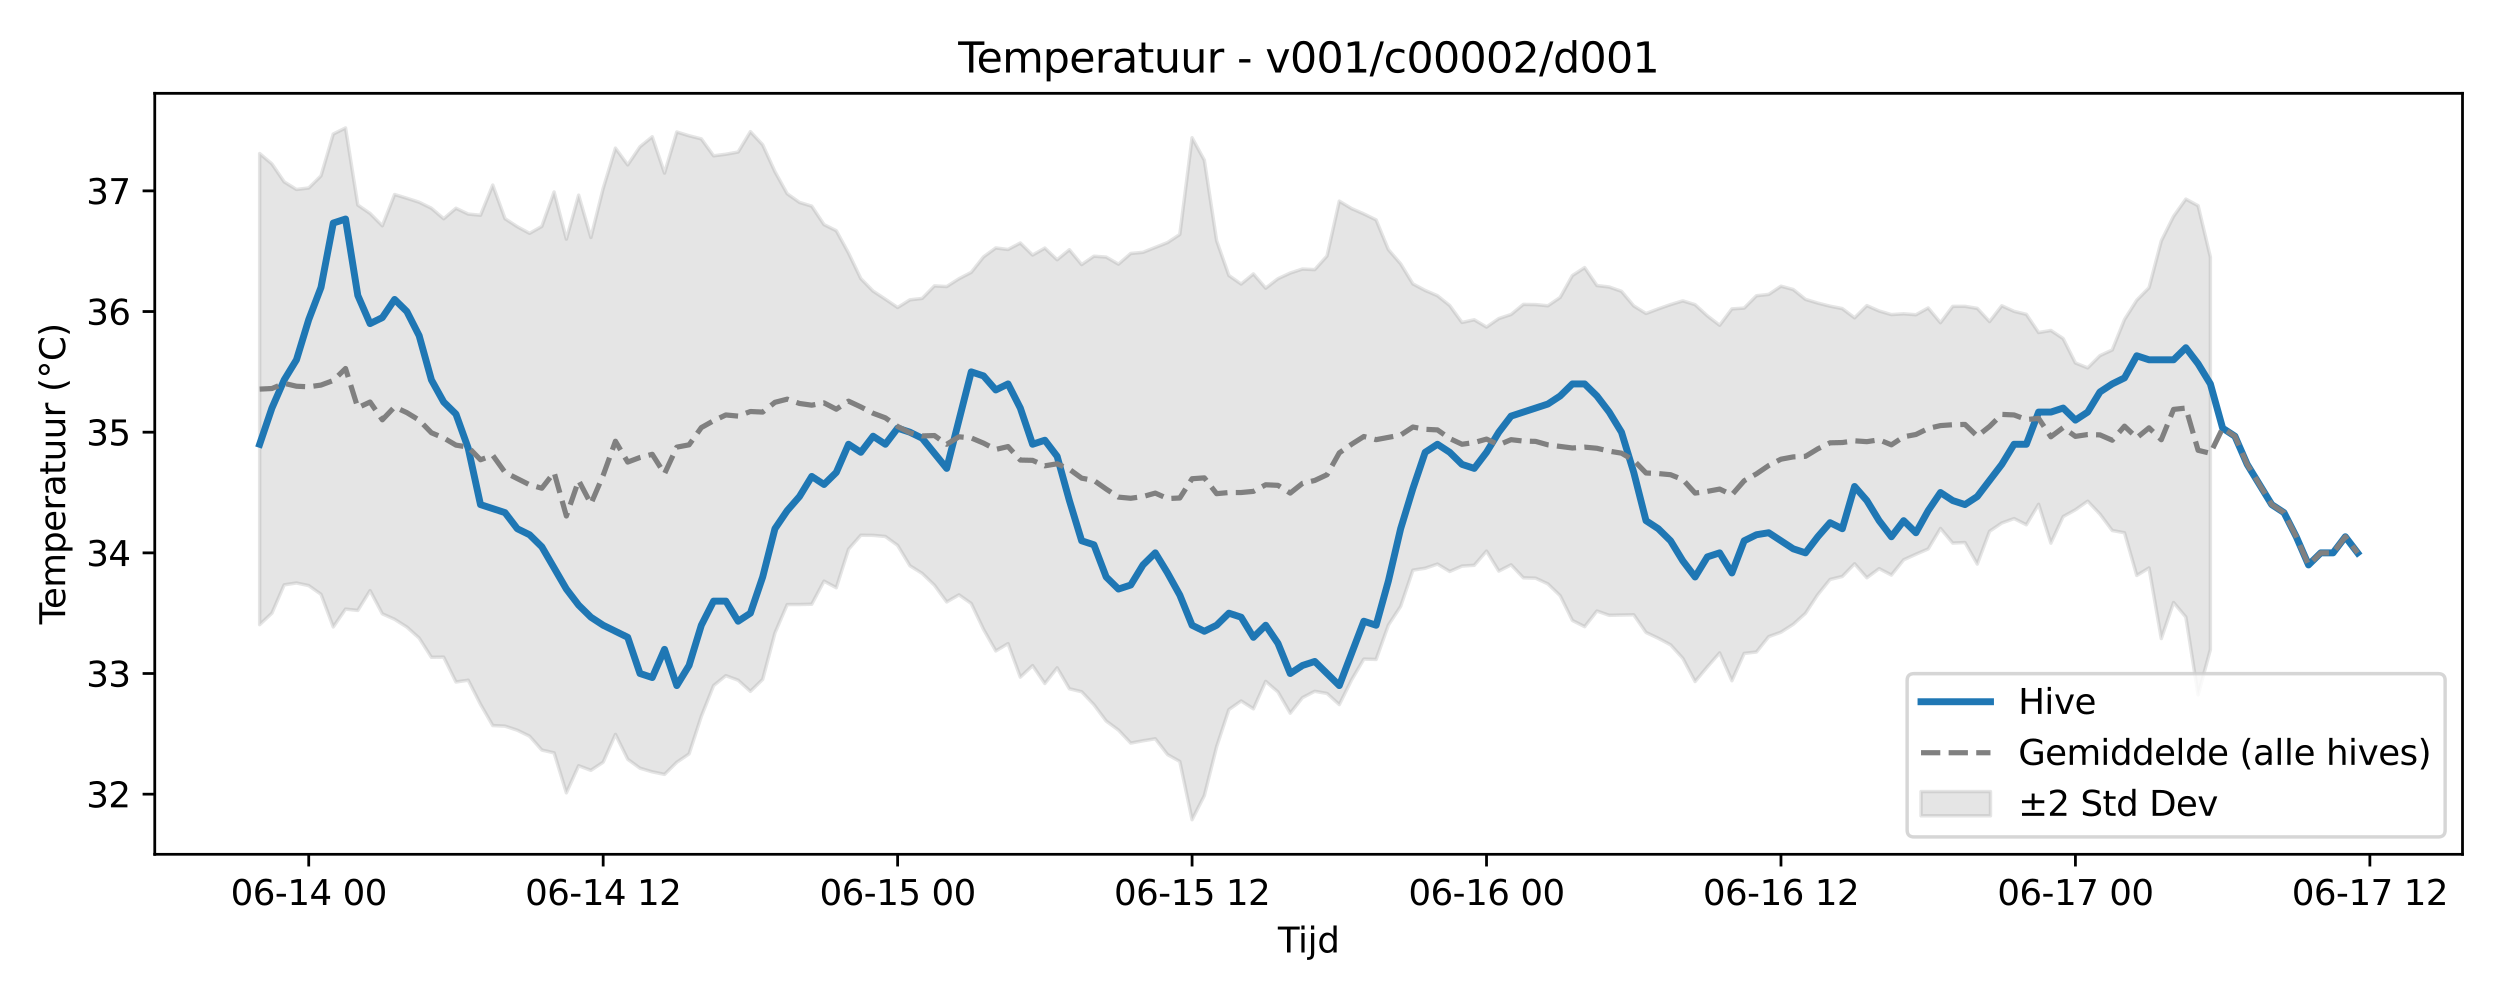 <?xml version="1.0" encoding="utf-8" standalone="no"?>
<!DOCTYPE svg PUBLIC "-//W3C//DTD SVG 1.1//EN"
  "http://www.w3.org/Graphics/SVG/1.1/DTD/svg11.dtd">
<svg xmlns:xlink="http://www.w3.org/1999/xlink" width="720pt" height="288pt" viewBox="0 0 720 288" xmlns="http://www.w3.org/2000/svg" version="1.1">
 <defs>
  <style type="text/css">*{stroke-linejoin: round; stroke-linecap: butt}</style>
 </defs>
 <g id="figure_1">
  <g id="patch_1">
   <path d="M 0 288 
L 720 288 
L 720 0 
L 0 0 
z
" style="fill: #ffffff"/>
  </g>
  <g id="axes_1">
   <g id="patch_2">
    <path d="M 44.57 246.04 
L 709.2 246.04 
L 709.2 26.88 
L 44.57 26.88 
z
" style="fill: #ffffff"/>
   </g>
   <g id="FillBetweenPolyCollection_1">
    <defs>
     <path id="m8b303a0fb1" d="M 74.78 -243.781 
L 74.78 -108.098 
L 78.314 -111.413 
L 81.847 -119.564 
L 85.381 -120.102 
L 88.914 -119.342 
L 92.447 -116.84 
L 95.981 -107.44 
L 99.514 -112.58 
L 103.048 -112.196 
L 106.581 -117.907 
L 110.114 -111.22 
L 113.648 -109.638 
L 117.181 -107.402 
L 120.714 -104.24 
L 124.248 -98.699 
L 127.781 -98.747 
L 131.315 -91.586 
L 134.848 -92.101 
L 138.381 -85.161 
L 141.915 -79.036 
L 145.448 -78.87 
L 148.982 -77.701 
L 152.515 -75.975 
L 156.048 -71.987 
L 159.582 -71.175 
L 163.115 -59.664 
L 166.649 -67.462 
L 170.182 -66.144 
L 173.715 -68.49 
L 177.249 -76.501 
L 180.782 -69.335 
L 184.315 -66.757 
L 187.849 -65.709 
L 191.382 -64.97 
L 194.916 -68.465 
L 198.449 -70.872 
L 201.982 -81.696 
L 205.516 -90.551 
L 209.049 -93.405 
L 212.583 -92.1 
L 216.116 -88.886 
L 219.649 -92.335 
L 223.183 -105.703 
L 226.716 -113.883 
L 230.249 -113.895 
L 233.783 -113.984 
L 237.316 -120.622 
L 240.85 -118.732 
L 244.383 -129.817 
L 247.916 -133.847 
L 251.45 -133.812 
L 254.983 -133.491 
L 258.517 -130.93 
L 262.05 -125.076 
L 265.583 -122.853 
L 269.117 -119.461 
L 272.65 -114.637 
L 276.183 -116.682 
L 279.717 -114.193 
L 283.25 -106.755 
L 286.784 -100.533 
L 290.317 -102.633 
L 293.85 -92.988 
L 297.384 -96.297 
L 300.917 -91.14 
L 304.451 -95.662 
L 307.984 -89.631 
L 311.517 -88.778 
L 315.051 -85.039 
L 318.584 -80.332 
L 322.118 -77.735 
L 325.651 -73.992 
L 329.184 -74.652 
L 332.718 -75.231 
L 336.251 -70.686 
L 339.784 -68.688 
L 343.318 -51.922 
L 346.851 -58.877 
L 350.385 -72.947 
L 353.918 -83.648 
L 357.451 -86.115 
L 360.985 -83.854 
L 364.518 -91.767 
L 368.052 -88.707 
L 371.585 -82.609 
L 375.118 -87.077 
L 378.652 -88.908 
L 382.185 -88.28 
L 385.718 -85.069 
L 389.252 -92.169 
L 392.785 -98.176 
L 396.319 -98.083 
L 399.852 -107.962 
L 403.385 -113.382 
L 406.919 -123.799 
L 410.452 -124.349 
L 413.986 -125.545 
L 417.519 -123.411 
L 421.052 -124.971 
L 424.586 -125.192 
L 428.119 -129.284 
L 431.652 -123.518 
L 435.186 -125.329 
L 438.719 -121.593 
L 442.253 -121.482 
L 445.786 -119.843 
L 449.319 -116.448 
L 452.853 -109.308 
L 456.386 -107.516 
L 459.92 -112.025 
L 463.453 -110.785 
L 466.986 -110.868 
L 470.52 -110.939 
L 474.053 -105.846 
L 477.587 -104.181 
L 481.12 -102.289 
L 484.653 -98.397 
L 488.187 -91.717 
L 491.72 -95.929 
L 495.253 -99.964 
L 498.787 -91.944 
L 502.32 -99.822 
L 505.854 -100.23 
L 509.387 -104.648 
L 512.92 -105.926 
L 516.454 -108.199 
L 519.987 -111.38 
L 523.521 -116.743 
L 527.054 -121.115 
L 530.587 -121.974 
L 534.121 -125.63 
L 537.654 -121.605 
L 541.187 -124.234 
L 544.721 -122.38 
L 548.254 -126.782 
L 551.788 -128.379 
L 555.321 -129.904 
L 558.854 -135.804 
L 562.388 -131.595 
L 565.921 -131.752 
L 569.455 -125.546 
L 572.988 -134.983 
L 576.521 -137.381 
L 580.055 -138.654 
L 583.588 -136.863 
L 587.121 -142.77 
L 590.655 -131.575 
L 594.188 -139.215 
L 597.722 -141.177 
L 601.255 -143.66 
L 604.788 -139.933 
L 608.322 -135.208 
L 611.855 -134.569 
L 615.389 -122.266 
L 618.922 -124.429 
L 622.455 -104.09 
L 625.989 -114.477 
L 629.522 -110.291 
L 633.056 -87.878 
L 636.589 -100.933 
L 636.589 -213.963 
L 636.589 -213.963 
L 633.056 -228.755 
L 629.522 -230.667 
L 625.989 -225.708 
L 622.455 -218.624 
L 618.922 -205.139 
L 615.389 -201.548 
L 611.855 -195.964 
L 608.322 -187.216 
L 604.788 -185.581 
L 601.255 -182.047 
L 597.722 -183.467 
L 594.188 -190.491 
L 590.655 -192.835 
L 587.121 -192.23 
L 583.588 -197.476 
L 580.055 -198.332 
L 576.521 -199.936 
L 572.988 -195.385 
L 569.455 -199.195 
L 565.921 -199.774 
L 562.388 -199.765 
L 558.854 -195.059 
L 555.321 -199.305 
L 551.788 -197.355 
L 548.254 -197.628 
L 544.721 -197.397 
L 541.187 -198.439 
L 537.654 -199.992 
L 534.121 -196.464 
L 530.587 -199.127 
L 527.054 -199.821 
L 523.521 -200.717 
L 519.987 -201.778 
L 516.454 -204.628 
L 512.92 -205.577 
L 509.387 -203.215 
L 505.854 -202.834 
L 502.32 -199.271 
L 498.787 -199.04 
L 495.253 -194.33 
L 491.72 -197.041 
L 488.187 -200.26 
L 484.653 -201.358 
L 481.12 -200.279 
L 477.587 -199.049 
L 474.053 -197.714 
L 470.52 -199.902 
L 466.986 -204.11 
L 463.453 -205.351 
L 459.92 -205.766 
L 456.386 -210.937 
L 452.853 -208.649 
L 449.319 -202.336 
L 445.786 -199.934 
L 442.253 -200.28 
L 438.719 -200.335 
L 435.186 -197.427 
L 431.652 -196.259 
L 428.119 -193.802 
L 424.586 -195.909 
L 421.052 -195.137 
L 417.519 -200.006 
L 413.986 -202.837 
L 410.452 -204.364 
L 406.919 -206.237 
L 403.385 -212.021 
L 399.852 -216.117 
L 396.319 -224.672 
L 392.785 -226.399 
L 389.252 -227.939 
L 385.718 -230.075 
L 382.185 -214.287 
L 378.652 -210.35 
L 375.118 -210.526 
L 371.585 -209.368 
L 368.052 -207.738 
L 364.518 -205.009 
L 360.985 -209.116 
L 357.451 -206.193 
L 353.918 -208.661 
L 350.385 -218.699 
L 346.851 -241.871 
L 343.318 -248.329 
L 339.784 -220.476 
L 336.251 -218.147 
L 332.718 -216.747 
L 329.184 -215.339 
L 325.651 -215.006 
L 322.118 -211.925 
L 318.584 -213.961 
L 315.051 -214.219 
L 311.517 -211.804 
L 307.984 -216.08 
L 304.451 -213.194 
L 300.917 -216.558 
L 297.384 -214.544 
L 293.85 -218.019 
L 290.317 -216.151 
L 286.784 -216.596 
L 283.25 -214.014 
L 279.717 -209.555 
L 276.183 -207.728 
L 272.65 -205.47 
L 269.117 -205.666 
L 265.583 -202.054 
L 262.05 -201.651 
L 258.517 -199.437 
L 254.983 -201.841 
L 251.45 -204.167 
L 247.916 -207.772 
L 244.383 -215.112 
L 240.85 -221.563 
L 237.316 -223.314 
L 233.783 -228.628 
L 230.249 -229.71 
L 226.716 -232.205 
L 223.183 -238.565 
L 219.649 -246.306 
L 216.116 -250.086 
L 212.583 -244.224 
L 209.049 -243.581 
L 205.516 -243.126 
L 201.982 -248.009 
L 198.449 -248.905 
L 194.916 -249.988 
L 191.382 -238.15 
L 187.849 -248.607 
L 184.315 -245.739 
L 180.782 -240.513 
L 177.249 -245.344 
L 173.715 -233.747 
L 170.182 -219.601 
L 166.649 -231.796 
L 163.115 -219.13 
L 159.582 -232.716 
L 156.048 -222.803 
L 152.515 -220.801 
L 148.982 -222.715 
L 145.448 -225.021 
L 141.915 -234.701 
L 138.381 -226.011 
L 134.848 -226.352 
L 131.315 -228.025 
L 127.781 -225.002 
L 124.248 -228.028 
L 120.714 -229.767 
L 117.181 -230.908 
L 113.648 -231.981 
L 110.114 -222.981 
L 106.581 -226.526 
L 103.048 -228.955 
L 99.514 -251.158 
L 95.981 -249.404 
L 92.447 -237.356 
L 88.914 -233.861 
L 85.381 -233.432 
L 81.847 -235.625 
L 78.314 -240.797 
L 74.78 -243.781 
z
" style="stroke: #808080; stroke-opacity: 0.2"/>
    </defs>
    <g clip-path="url(#p24117f5358)">
     <use xlink:href="#m8b303a0fb1" x="0" y="288" style="fill: #808080; fill-opacity: 0.2; stroke: #808080; stroke-opacity: 0.2"/>
    </g>
   </g>
   <g id="matplotlib.axis_1">
    <g id="xtick_1">
     <g id="line2d_1">
      <defs>
       <path id="mdb46a46a85" d="M 0 0 
L 0 3.5 
" style="stroke: #000000; stroke-width: 0.8"/>
      </defs>
      <g>
       <use xlink:href="#mdb46a46a85" x="88.914" y="246.04" style="stroke: #000000; stroke-width: 0.8"/>
      </g>
     </g>
     <g id="text_1">
      <!-- 06-14 00 -->
      <g transform="translate(66.434 260.638) scale(0.1 -0.1)">
       <defs>
        <path id="DejaVuSans-30" d="M 2034 4250 
Q 1547 4250 1301 3770 
Q 1056 3291 1056 2328 
Q 1056 1369 1301 889 
Q 1547 409 2034 409 
Q 2525 409 2770 889 
Q 3016 1369 3016 2328 
Q 3016 3291 2770 3770 
Q 2525 4250 2034 4250 
z
M 2034 4750 
Q 2819 4750 3233 4129 
Q 3647 3509 3647 2328 
Q 3647 1150 3233 529 
Q 2819 -91 2034 -91 
Q 1250 -91 836 529 
Q 422 1150 422 2328 
Q 422 3509 836 4129 
Q 1250 4750 2034 4750 
z
" transform="scale(0.016)"/>
        <path id="DejaVuSans-36" d="M 2113 2584 
Q 1688 2584 1439 2293 
Q 1191 2003 1191 1497 
Q 1191 994 1439 701 
Q 1688 409 2113 409 
Q 2538 409 2786 701 
Q 3034 994 3034 1497 
Q 3034 2003 2786 2293 
Q 2538 2584 2113 2584 
z
M 3366 4563 
L 3366 3988 
Q 3128 4100 2886 4159 
Q 2644 4219 2406 4219 
Q 1781 4219 1451 3797 
Q 1122 3375 1075 2522 
Q 1259 2794 1537 2939 
Q 1816 3084 2150 3084 
Q 2853 3084 3261 2657 
Q 3669 2231 3669 1497 
Q 3669 778 3244 343 
Q 2819 -91 2113 -91 
Q 1303 -91 875 529 
Q 447 1150 447 2328 
Q 447 3434 972 4092 
Q 1497 4750 2381 4750 
Q 2619 4750 2861 4703 
Q 3103 4656 3366 4563 
z
" transform="scale(0.016)"/>
        <path id="DejaVuSans-2d" d="M 313 2009 
L 1997 2009 
L 1997 1497 
L 313 1497 
L 313 2009 
z
" transform="scale(0.016)"/>
        <path id="DejaVuSans-31" d="M 794 531 
L 1825 531 
L 1825 4091 
L 703 3866 
L 703 4441 
L 1819 4666 
L 2450 4666 
L 2450 531 
L 3481 531 
L 3481 0 
L 794 0 
L 794 531 
z
" transform="scale(0.016)"/>
        <path id="DejaVuSans-34" d="M 2419 4116 
L 825 1625 
L 2419 1625 
L 2419 4116 
z
M 2253 4666 
L 3047 4666 
L 3047 1625 
L 3713 1625 
L 3713 1100 
L 3047 1100 
L 3047 0 
L 2419 0 
L 2419 1100 
L 313 1100 
L 313 1709 
L 2253 4666 
z
" transform="scale(0.016)"/>
        <path id="DejaVuSans-20" transform="scale(0.016)"/>
       </defs>
       <use xlink:href="#DejaVuSans-30"/>
       <use xlink:href="#DejaVuSans-36" transform="translate(63.623 0)"/>
       <use xlink:href="#DejaVuSans-2d" transform="translate(127.246 0)"/>
       <use xlink:href="#DejaVuSans-31" transform="translate(163.33 0)"/>
       <use xlink:href="#DejaVuSans-34" transform="translate(226.953 0)"/>
       <use xlink:href="#DejaVuSans-20" transform="translate(290.576 0)"/>
       <use xlink:href="#DejaVuSans-30" transform="translate(322.363 0)"/>
       <use xlink:href="#DejaVuSans-30" transform="translate(385.986 0)"/>
      </g>
     </g>
    </g>
    <g id="xtick_2">
     <g id="line2d_2">
      <g>
       <use xlink:href="#mdb46a46a85" x="173.715" y="246.04" style="stroke: #000000; stroke-width: 0.8"/>
      </g>
     </g>
     <g id="text_2">
      <!-- 06-14 12 -->
      <g transform="translate(151.235 260.638) scale(0.1 -0.1)">
       <defs>
        <path id="DejaVuSans-32" d="M 1228 531 
L 3431 531 
L 3431 0 
L 469 0 
L 469 531 
Q 828 903 1448 1529 
Q 2069 2156 2228 2338 
Q 2531 2678 2651 2914 
Q 2772 3150 2772 3378 
Q 2772 3750 2511 3984 
Q 2250 4219 1831 4219 
Q 1534 4219 1204 4116 
Q 875 4013 500 3803 
L 500 4441 
Q 881 4594 1212 4672 
Q 1544 4750 1819 4750 
Q 2544 4750 2975 4387 
Q 3406 4025 3406 3419 
Q 3406 3131 3298 2873 
Q 3191 2616 2906 2266 
Q 2828 2175 2409 1742 
Q 1991 1309 1228 531 
z
" transform="scale(0.016)"/>
       </defs>
       <use xlink:href="#DejaVuSans-30"/>
       <use xlink:href="#DejaVuSans-36" transform="translate(63.623 0)"/>
       <use xlink:href="#DejaVuSans-2d" transform="translate(127.246 0)"/>
       <use xlink:href="#DejaVuSans-31" transform="translate(163.33 0)"/>
       <use xlink:href="#DejaVuSans-34" transform="translate(226.953 0)"/>
       <use xlink:href="#DejaVuSans-20" transform="translate(290.576 0)"/>
       <use xlink:href="#DejaVuSans-31" transform="translate(322.363 0)"/>
       <use xlink:href="#DejaVuSans-32" transform="translate(385.986 0)"/>
      </g>
     </g>
    </g>
    <g id="xtick_3">
     <g id="line2d_3">
      <g>
       <use xlink:href="#mdb46a46a85" x="258.517" y="246.04" style="stroke: #000000; stroke-width: 0.8"/>
      </g>
     </g>
     <g id="text_3">
      <!-- 06-15 00 -->
      <g transform="translate(236.036 260.638) scale(0.1 -0.1)">
       <defs>
        <path id="DejaVuSans-35" d="M 691 4666 
L 3169 4666 
L 3169 4134 
L 1269 4134 
L 1269 2991 
Q 1406 3038 1543 3061 
Q 1681 3084 1819 3084 
Q 2600 3084 3056 2656 
Q 3513 2228 3513 1497 
Q 3513 744 3044 326 
Q 2575 -91 1722 -91 
Q 1428 -91 1123 -41 
Q 819 9 494 109 
L 494 744 
Q 775 591 1075 516 
Q 1375 441 1709 441 
Q 2250 441 2565 725 
Q 2881 1009 2881 1497 
Q 2881 1984 2565 2268 
Q 2250 2553 1709 2553 
Q 1456 2553 1204 2497 
Q 953 2441 691 2322 
L 691 4666 
z
" transform="scale(0.016)"/>
       </defs>
       <use xlink:href="#DejaVuSans-30"/>
       <use xlink:href="#DejaVuSans-36" transform="translate(63.623 0)"/>
       <use xlink:href="#DejaVuSans-2d" transform="translate(127.246 0)"/>
       <use xlink:href="#DejaVuSans-31" transform="translate(163.33 0)"/>
       <use xlink:href="#DejaVuSans-35" transform="translate(226.953 0)"/>
       <use xlink:href="#DejaVuSans-20" transform="translate(290.576 0)"/>
       <use xlink:href="#DejaVuSans-30" transform="translate(322.363 0)"/>
       <use xlink:href="#DejaVuSans-30" transform="translate(385.986 0)"/>
      </g>
     </g>
    </g>
    <g id="xtick_4">
     <g id="line2d_4">
      <g>
       <use xlink:href="#mdb46a46a85" x="343.318" y="246.04" style="stroke: #000000; stroke-width: 0.8"/>
      </g>
     </g>
     <g id="text_4">
      <!-- 06-15 12 -->
      <g transform="translate(320.837 260.638) scale(0.1 -0.1)">
       <use xlink:href="#DejaVuSans-30"/>
       <use xlink:href="#DejaVuSans-36" transform="translate(63.623 0)"/>
       <use xlink:href="#DejaVuSans-2d" transform="translate(127.246 0)"/>
       <use xlink:href="#DejaVuSans-31" transform="translate(163.33 0)"/>
       <use xlink:href="#DejaVuSans-35" transform="translate(226.953 0)"/>
       <use xlink:href="#DejaVuSans-20" transform="translate(290.576 0)"/>
       <use xlink:href="#DejaVuSans-31" transform="translate(322.363 0)"/>
       <use xlink:href="#DejaVuSans-32" transform="translate(385.986 0)"/>
      </g>
     </g>
    </g>
    <g id="xtick_5">
     <g id="line2d_5">
      <g>
       <use xlink:href="#mdb46a46a85" x="428.119" y="246.04" style="stroke: #000000; stroke-width: 0.8"/>
      </g>
     </g>
     <g id="text_5">
      <!-- 06-16 00 -->
      <g transform="translate(405.639 260.638) scale(0.1 -0.1)">
       <use xlink:href="#DejaVuSans-30"/>
       <use xlink:href="#DejaVuSans-36" transform="translate(63.623 0)"/>
       <use xlink:href="#DejaVuSans-2d" transform="translate(127.246 0)"/>
       <use xlink:href="#DejaVuSans-31" transform="translate(163.33 0)"/>
       <use xlink:href="#DejaVuSans-36" transform="translate(226.953 0)"/>
       <use xlink:href="#DejaVuSans-20" transform="translate(290.576 0)"/>
       <use xlink:href="#DejaVuSans-30" transform="translate(322.363 0)"/>
       <use xlink:href="#DejaVuSans-30" transform="translate(385.986 0)"/>
      </g>
     </g>
    </g>
    <g id="xtick_6">
     <g id="line2d_6">
      <g>
       <use xlink:href="#mdb46a46a85" x="512.92" y="246.04" style="stroke: #000000; stroke-width: 0.8"/>
      </g>
     </g>
     <g id="text_6">
      <!-- 06-16 12 -->
      <g transform="translate(490.44 260.638) scale(0.1 -0.1)">
       <use xlink:href="#DejaVuSans-30"/>
       <use xlink:href="#DejaVuSans-36" transform="translate(63.623 0)"/>
       <use xlink:href="#DejaVuSans-2d" transform="translate(127.246 0)"/>
       <use xlink:href="#DejaVuSans-31" transform="translate(163.33 0)"/>
       <use xlink:href="#DejaVuSans-36" transform="translate(226.953 0)"/>
       <use xlink:href="#DejaVuSans-20" transform="translate(290.576 0)"/>
       <use xlink:href="#DejaVuSans-31" transform="translate(322.363 0)"/>
       <use xlink:href="#DejaVuSans-32" transform="translate(385.986 0)"/>
      </g>
     </g>
    </g>
    <g id="xtick_7">
     <g id="line2d_7">
      <g>
       <use xlink:href="#mdb46a46a85" x="597.722" y="246.04" style="stroke: #000000; stroke-width: 0.8"/>
      </g>
     </g>
     <g id="text_7">
      <!-- 06-17 00 -->
      <g transform="translate(575.241 260.638) scale(0.1 -0.1)">
       <defs>
        <path id="DejaVuSans-37" d="M 525 4666 
L 3525 4666 
L 3525 4397 
L 1831 0 
L 1172 0 
L 2766 4134 
L 525 4134 
L 525 4666 
z
" transform="scale(0.016)"/>
       </defs>
       <use xlink:href="#DejaVuSans-30"/>
       <use xlink:href="#DejaVuSans-36" transform="translate(63.623 0)"/>
       <use xlink:href="#DejaVuSans-2d" transform="translate(127.246 0)"/>
       <use xlink:href="#DejaVuSans-31" transform="translate(163.33 0)"/>
       <use xlink:href="#DejaVuSans-37" transform="translate(226.953 0)"/>
       <use xlink:href="#DejaVuSans-20" transform="translate(290.576 0)"/>
       <use xlink:href="#DejaVuSans-30" transform="translate(322.363 0)"/>
       <use xlink:href="#DejaVuSans-30" transform="translate(385.986 0)"/>
      </g>
     </g>
    </g>
    <g id="xtick_8">
     <g id="line2d_8">
      <g>
       <use xlink:href="#mdb46a46a85" x="682.523" y="246.04" style="stroke: #000000; stroke-width: 0.8"/>
      </g>
     </g>
     <g id="text_8">
      <!-- 06-17 12 -->
      <g transform="translate(660.042 260.638) scale(0.1 -0.1)">
       <use xlink:href="#DejaVuSans-30"/>
       <use xlink:href="#DejaVuSans-36" transform="translate(63.623 0)"/>
       <use xlink:href="#DejaVuSans-2d" transform="translate(127.246 0)"/>
       <use xlink:href="#DejaVuSans-31" transform="translate(163.33 0)"/>
       <use xlink:href="#DejaVuSans-37" transform="translate(226.953 0)"/>
       <use xlink:href="#DejaVuSans-20" transform="translate(290.576 0)"/>
       <use xlink:href="#DejaVuSans-31" transform="translate(322.363 0)"/>
       <use xlink:href="#DejaVuSans-32" transform="translate(385.986 0)"/>
      </g>
     </g>
    </g>
    <g id="text_9">
     <!-- Tijd -->
     <g transform="translate(368.035 274.317) scale(0.1 -0.1)">
      <defs>
       <path id="DejaVuSans-54" d="M -19 4666 
L 3928 4666 
L 3928 4134 
L 2272 4134 
L 2272 0 
L 1638 0 
L 1638 4134 
L -19 4134 
L -19 4666 
z
" transform="scale(0.016)"/>
       <path id="DejaVuSans-69" d="M 603 3500 
L 1178 3500 
L 1178 0 
L 603 0 
L 603 3500 
z
M 603 4863 
L 1178 4863 
L 1178 4134 
L 603 4134 
L 603 4863 
z
" transform="scale(0.016)"/>
       <path id="DejaVuSans-6a" d="M 603 3500 
L 1178 3500 
L 1178 -63 
Q 1178 -731 923 -1031 
Q 669 -1331 103 -1331 
L -116 -1331 
L -116 -844 
L 38 -844 
Q 366 -844 484 -692 
Q 603 -541 603 -63 
L 603 3500 
z
M 603 4863 
L 1178 4863 
L 1178 4134 
L 603 4134 
L 603 4863 
z
" transform="scale(0.016)"/>
       <path id="DejaVuSans-64" d="M 2906 2969 
L 2906 4863 
L 3481 4863 
L 3481 0 
L 2906 0 
L 2906 525 
Q 2725 213 2448 61 
Q 2172 -91 1784 -91 
Q 1150 -91 751 415 
Q 353 922 353 1747 
Q 353 2572 751 3078 
Q 1150 3584 1784 3584 
Q 2172 3584 2448 3432 
Q 2725 3281 2906 2969 
z
M 947 1747 
Q 947 1113 1208 752 
Q 1469 391 1925 391 
Q 2381 391 2643 752 
Q 2906 1113 2906 1747 
Q 2906 2381 2643 2742 
Q 2381 3103 1925 3103 
Q 1469 3103 1208 2742 
Q 947 2381 947 1747 
z
" transform="scale(0.016)"/>
      </defs>
      <use xlink:href="#DejaVuSans-54"/>
      <use xlink:href="#DejaVuSans-69" transform="translate(57.959 0)"/>
      <use xlink:href="#DejaVuSans-6a" transform="translate(85.742 0)"/>
      <use xlink:href="#DejaVuSans-64" transform="translate(113.525 0)"/>
     </g>
    </g>
   </g>
   <g id="matplotlib.axis_2">
    <g id="ytick_1">
     <g id="line2d_9">
      <defs>
       <path id="mc314c7ce1b" d="M 0 0 
L -3.5 0 
" style="stroke: #000000; stroke-width: 0.8"/>
      </defs>
      <g>
       <use xlink:href="#mc314c7ce1b" x="44.57" y="228.72" style="stroke: #000000; stroke-width: 0.8"/>
      </g>
     </g>
     <g id="text_10">
      <!-- 32 -->
      <g transform="translate(24.845 232.519) scale(0.1 -0.1)">
       <defs>
        <path id="DejaVuSans-33" d="M 2597 2516 
Q 3050 2419 3304 2112 
Q 3559 1806 3559 1356 
Q 3559 666 3084 287 
Q 2609 -91 1734 -91 
Q 1441 -91 1130 -33 
Q 819 25 488 141 
L 488 750 
Q 750 597 1062 519 
Q 1375 441 1716 441 
Q 2309 441 2620 675 
Q 2931 909 2931 1356 
Q 2931 1769 2642 2001 
Q 2353 2234 1838 2234 
L 1294 2234 
L 1294 2753 
L 1863 2753 
Q 2328 2753 2575 2939 
Q 2822 3125 2822 3475 
Q 2822 3834 2567 4026 
Q 2313 4219 1838 4219 
Q 1578 4219 1281 4162 
Q 984 4106 628 3988 
L 628 4550 
Q 988 4650 1302 4700 
Q 1616 4750 1894 4750 
Q 2613 4750 3031 4423 
Q 3450 4097 3450 3541 
Q 3450 3153 3228 2886 
Q 3006 2619 2597 2516 
z
" transform="scale(0.016)"/>
       </defs>
       <use xlink:href="#DejaVuSans-33"/>
       <use xlink:href="#DejaVuSans-32" transform="translate(63.623 0)"/>
      </g>
     </g>
    </g>
    <g id="ytick_2">
     <g id="line2d_10">
      <g>
       <use xlink:href="#mc314c7ce1b" x="44.57" y="193.97" style="stroke: #000000; stroke-width: 0.8"/>
      </g>
     </g>
     <g id="text_11">
      <!-- 33 -->
      <g transform="translate(24.845 197.77) scale(0.1 -0.1)">
       <use xlink:href="#DejaVuSans-33"/>
       <use xlink:href="#DejaVuSans-33" transform="translate(63.623 0)"/>
      </g>
     </g>
    </g>
    <g id="ytick_3">
     <g id="line2d_11">
      <g>
       <use xlink:href="#mc314c7ce1b" x="44.57" y="159.221" style="stroke: #000000; stroke-width: 0.8"/>
      </g>
     </g>
     <g id="text_12">
      <!-- 34 -->
      <g transform="translate(24.845 163.02) scale(0.1 -0.1)">
       <use xlink:href="#DejaVuSans-33"/>
       <use xlink:href="#DejaVuSans-34" transform="translate(63.623 0)"/>
      </g>
     </g>
    </g>
    <g id="ytick_4">
     <g id="line2d_12">
      <g>
       <use xlink:href="#mc314c7ce1b" x="44.57" y="124.471" style="stroke: #000000; stroke-width: 0.8"/>
      </g>
     </g>
     <g id="text_13">
      <!-- 35 -->
      <g transform="translate(24.845 128.27) scale(0.1 -0.1)">
       <use xlink:href="#DejaVuSans-33"/>
       <use xlink:href="#DejaVuSans-35" transform="translate(63.623 0)"/>
      </g>
     </g>
    </g>
    <g id="ytick_5">
     <g id="line2d_13">
      <g>
       <use xlink:href="#mc314c7ce1b" x="44.57" y="89.721" style="stroke: #000000; stroke-width: 0.8"/>
      </g>
     </g>
     <g id="text_14">
      <!-- 36 -->
      <g transform="translate(24.845 93.521) scale(0.1 -0.1)">
       <use xlink:href="#DejaVuSans-33"/>
       <use xlink:href="#DejaVuSans-36" transform="translate(63.623 0)"/>
      </g>
     </g>
    </g>
    <g id="ytick_6">
     <g id="line2d_14">
      <g>
       <use xlink:href="#mc314c7ce1b" x="44.57" y="54.972" style="stroke: #000000; stroke-width: 0.8"/>
      </g>
     </g>
     <g id="text_15">
      <!-- 37 -->
      <g transform="translate(24.845 58.771) scale(0.1 -0.1)">
       <use xlink:href="#DejaVuSans-33"/>
       <use xlink:href="#DejaVuSans-37" transform="translate(63.623 0)"/>
      </g>
     </g>
    </g>
    <g id="text_16">
     <!-- Temperatuur (°C) -->
     <g transform="translate(18.765 179.816) rotate(-90) scale(0.1 -0.1)">
      <defs>
       <path id="DejaVuSans-65" d="M 3597 1894 
L 3597 1613 
L 953 1613 
Q 991 1019 1311 708 
Q 1631 397 2203 397 
Q 2534 397 2845 478 
Q 3156 559 3463 722 
L 3463 178 
Q 3153 47 2828 -22 
Q 2503 -91 2169 -91 
Q 1331 -91 842 396 
Q 353 884 353 1716 
Q 353 2575 817 3079 
Q 1281 3584 2069 3584 
Q 2775 3584 3186 3129 
Q 3597 2675 3597 1894 
z
M 3022 2063 
Q 3016 2534 2758 2815 
Q 2500 3097 2075 3097 
Q 1594 3097 1305 2825 
Q 1016 2553 972 2059 
L 3022 2063 
z
" transform="scale(0.016)"/>
       <path id="DejaVuSans-6d" d="M 3328 2828 
Q 3544 3216 3844 3400 
Q 4144 3584 4550 3584 
Q 5097 3584 5394 3201 
Q 5691 2819 5691 2113 
L 5691 0 
L 5113 0 
L 5113 2094 
Q 5113 2597 4934 2840 
Q 4756 3084 4391 3084 
Q 3944 3084 3684 2787 
Q 3425 2491 3425 1978 
L 3425 0 
L 2847 0 
L 2847 2094 
Q 2847 2600 2669 2842 
Q 2491 3084 2119 3084 
Q 1678 3084 1418 2786 
Q 1159 2488 1159 1978 
L 1159 0 
L 581 0 
L 581 3500 
L 1159 3500 
L 1159 2956 
Q 1356 3278 1631 3431 
Q 1906 3584 2284 3584 
Q 2666 3584 2933 3390 
Q 3200 3197 3328 2828 
z
" transform="scale(0.016)"/>
       <path id="DejaVuSans-70" d="M 1159 525 
L 1159 -1331 
L 581 -1331 
L 581 3500 
L 1159 3500 
L 1159 2969 
Q 1341 3281 1617 3432 
Q 1894 3584 2278 3584 
Q 2916 3584 3314 3078 
Q 3713 2572 3713 1747 
Q 3713 922 3314 415 
Q 2916 -91 2278 -91 
Q 1894 -91 1617 61 
Q 1341 213 1159 525 
z
M 3116 1747 
Q 3116 2381 2855 2742 
Q 2594 3103 2138 3103 
Q 1681 3103 1420 2742 
Q 1159 2381 1159 1747 
Q 1159 1113 1420 752 
Q 1681 391 2138 391 
Q 2594 391 2855 752 
Q 3116 1113 3116 1747 
z
" transform="scale(0.016)"/>
       <path id="DejaVuSans-72" d="M 2631 2963 
Q 2534 3019 2420 3045 
Q 2306 3072 2169 3072 
Q 1681 3072 1420 2755 
Q 1159 2438 1159 1844 
L 1159 0 
L 581 0 
L 581 3500 
L 1159 3500 
L 1159 2956 
Q 1341 3275 1631 3429 
Q 1922 3584 2338 3584 
Q 2397 3584 2469 3576 
Q 2541 3569 2628 3553 
L 2631 2963 
z
" transform="scale(0.016)"/>
       <path id="DejaVuSans-61" d="M 2194 1759 
Q 1497 1759 1228 1600 
Q 959 1441 959 1056 
Q 959 750 1161 570 
Q 1363 391 1709 391 
Q 2188 391 2477 730 
Q 2766 1069 2766 1631 
L 2766 1759 
L 2194 1759 
z
M 3341 1997 
L 3341 0 
L 2766 0 
L 2766 531 
Q 2569 213 2275 61 
Q 1981 -91 1556 -91 
Q 1019 -91 701 211 
Q 384 513 384 1019 
Q 384 1609 779 1909 
Q 1175 2209 1959 2209 
L 2766 2209 
L 2766 2266 
Q 2766 2663 2505 2880 
Q 2244 3097 1772 3097 
Q 1472 3097 1187 3025 
Q 903 2953 641 2809 
L 641 3341 
Q 956 3463 1253 3523 
Q 1550 3584 1831 3584 
Q 2591 3584 2966 3190 
Q 3341 2797 3341 1997 
z
" transform="scale(0.016)"/>
       <path id="DejaVuSans-74" d="M 1172 4494 
L 1172 3500 
L 2356 3500 
L 2356 3053 
L 1172 3053 
L 1172 1153 
Q 1172 725 1289 603 
Q 1406 481 1766 481 
L 2356 481 
L 2356 0 
L 1766 0 
Q 1100 0 847 248 
Q 594 497 594 1153 
L 594 3053 
L 172 3053 
L 172 3500 
L 594 3500 
L 594 4494 
L 1172 4494 
z
" transform="scale(0.016)"/>
       <path id="DejaVuSans-75" d="M 544 1381 
L 544 3500 
L 1119 3500 
L 1119 1403 
Q 1119 906 1312 657 
Q 1506 409 1894 409 
Q 2359 409 2629 706 
Q 2900 1003 2900 1516 
L 2900 3500 
L 3475 3500 
L 3475 0 
L 2900 0 
L 2900 538 
Q 2691 219 2414 64 
Q 2138 -91 1772 -91 
Q 1169 -91 856 284 
Q 544 659 544 1381 
z
M 1991 3584 
L 1991 3584 
z
" transform="scale(0.016)"/>
       <path id="DejaVuSans-28" d="M 1984 4856 
Q 1566 4138 1362 3434 
Q 1159 2731 1159 2009 
Q 1159 1288 1364 580 
Q 1569 -128 1984 -844 
L 1484 -844 
Q 1016 -109 783 600 
Q 550 1309 550 2009 
Q 550 2706 781 3412 
Q 1013 4119 1484 4856 
L 1984 4856 
z
" transform="scale(0.016)"/>
       <path id="DejaVuSans-b0" d="M 1600 4347 
Q 1350 4347 1178 4173 
Q 1006 4000 1006 3750 
Q 1006 3503 1178 3333 
Q 1350 3163 1600 3163 
Q 1850 3163 2022 3333 
Q 2194 3503 2194 3750 
Q 2194 3997 2020 4172 
Q 1847 4347 1600 4347 
z
M 1600 4750 
Q 1800 4750 1984 4673 
Q 2169 4597 2303 4453 
Q 2447 4313 2519 4134 
Q 2591 3956 2591 3750 
Q 2591 3338 2302 3052 
Q 2013 2766 1594 2766 
Q 1172 2766 890 3047 
Q 609 3328 609 3750 
Q 609 4169 896 4459 
Q 1184 4750 1600 4750 
z
" transform="scale(0.016)"/>
       <path id="DejaVuSans-43" d="M 4122 4306 
L 4122 3641 
Q 3803 3938 3442 4084 
Q 3081 4231 2675 4231 
Q 1875 4231 1450 3742 
Q 1025 3253 1025 2328 
Q 1025 1406 1450 917 
Q 1875 428 2675 428 
Q 3081 428 3442 575 
Q 3803 722 4122 1019 
L 4122 359 
Q 3791 134 3420 21 
Q 3050 -91 2638 -91 
Q 1578 -91 968 557 
Q 359 1206 359 2328 
Q 359 3453 968 4101 
Q 1578 4750 2638 4750 
Q 3056 4750 3426 4639 
Q 3797 4528 4122 4306 
z
" transform="scale(0.016)"/>
       <path id="DejaVuSans-29" d="M 513 4856 
L 1013 4856 
Q 1481 4119 1714 3412 
Q 1947 2706 1947 2009 
Q 1947 1309 1714 600 
Q 1481 -109 1013 -844 
L 513 -844 
Q 928 -128 1133 580 
Q 1338 1288 1338 2009 
Q 1338 2731 1133 3434 
Q 928 4138 513 4856 
z
" transform="scale(0.016)"/>
      </defs>
      <use xlink:href="#DejaVuSans-54"/>
      <use xlink:href="#DejaVuSans-65" transform="translate(44.084 0)"/>
      <use xlink:href="#DejaVuSans-6d" transform="translate(105.607 0)"/>
      <use xlink:href="#DejaVuSans-70" transform="translate(203.02 0)"/>
      <use xlink:href="#DejaVuSans-65" transform="translate(266.496 0)"/>
      <use xlink:href="#DejaVuSans-72" transform="translate(328.02 0)"/>
      <use xlink:href="#DejaVuSans-61" transform="translate(369.133 0)"/>
      <use xlink:href="#DejaVuSans-74" transform="translate(430.412 0)"/>
      <use xlink:href="#DejaVuSans-75" transform="translate(469.621 0)"/>
      <use xlink:href="#DejaVuSans-75" transform="translate(533 0)"/>
      <use xlink:href="#DejaVuSans-72" transform="translate(596.379 0)"/>
      <use xlink:href="#DejaVuSans-20" transform="translate(637.492 0)"/>
      <use xlink:href="#DejaVuSans-28" transform="translate(669.279 0)"/>
      <use xlink:href="#DejaVuSans-b0" transform="translate(708.293 0)"/>
      <use xlink:href="#DejaVuSans-43" transform="translate(758.293 0)"/>
      <use xlink:href="#DejaVuSans-29" transform="translate(828.117 0)"/>
     </g>
    </g>
   </g>
   <g id="line2d_15">
    <path d="M 74.78 127.946 
L 78.314 117.521 
L 81.847 109.413 
L 85.381 103.621 
L 88.914 92.038 
L 92.447 82.772 
L 95.981 64.238 
L 99.514 63.08 
L 103.048 85.088 
L 106.581 93.196 
L 110.114 91.459 
L 113.648 86.246 
L 117.181 89.721 
L 120.714 96.671 
L 124.248 109.413 
L 127.781 115.784 
L 131.315 119.259 
L 134.848 129.104 
L 138.381 145.321 
L 145.448 147.638 
L 148.982 152.271 
L 152.515 154.008 
L 156.048 157.483 
L 163.115 169.646 
L 166.649 174.279 
L 170.182 177.754 
L 173.715 180.071 
L 180.782 183.546 
L 184.315 193.97 
L 187.849 195.129 
L 191.382 187.02 
L 194.916 197.445 
L 198.449 191.654 
L 201.982 180.071 
L 205.516 173.121 
L 209.049 173.121 
L 212.583 178.912 
L 216.116 176.596 
L 219.649 166.171 
L 223.183 152.271 
L 226.716 147.058 
L 230.249 143.004 
L 233.783 137.213 
L 237.316 139.529 
L 240.85 136.054 
L 244.383 127.946 
L 247.916 130.263 
L 251.45 125.629 
L 254.983 127.946 
L 258.517 123.313 
L 262.05 124.471 
L 265.583 126.209 
L 272.65 134.896 
L 279.717 107.096 
L 283.25 108.255 
L 286.784 112.309 
L 290.317 110.571 
L 293.85 117.521 
L 297.384 127.946 
L 300.917 126.788 
L 304.451 131.421 
L 307.984 144.163 
L 311.517 155.746 
L 315.051 156.904 
L 318.584 166.171 
L 322.118 169.646 
L 325.651 168.487 
L 329.184 162.696 
L 332.718 159.221 
L 336.251 165.012 
L 339.784 171.383 
L 343.318 180.071 
L 346.851 181.808 
L 350.385 180.071 
L 353.918 176.596 
L 357.451 177.754 
L 360.985 183.546 
L 364.518 180.071 
L 368.052 185.283 
L 371.585 193.97 
L 375.118 191.654 
L 378.652 190.495 
L 385.718 197.445 
L 392.785 178.912 
L 396.319 180.071 
L 399.852 167.329 
L 403.385 152.271 
L 406.919 140.688 
L 410.452 130.263 
L 413.986 127.946 
L 417.519 130.263 
L 421.052 133.738 
L 424.586 134.896 
L 428.119 130.263 
L 431.652 124.471 
L 435.186 119.838 
L 445.786 116.363 
L 449.319 114.046 
L 452.853 110.571 
L 456.386 110.571 
L 459.92 114.046 
L 463.453 118.68 
L 466.986 124.471 
L 470.52 136.054 
L 474.053 149.954 
L 477.587 152.271 
L 481.12 155.746 
L 484.653 161.537 
L 488.187 166.171 
L 491.72 160.379 
L 495.253 159.221 
L 498.787 165.012 
L 502.32 155.746 
L 505.854 154.008 
L 509.387 153.429 
L 516.454 158.062 
L 519.987 159.221 
L 523.521 154.587 
L 527.054 150.533 
L 530.587 152.271 
L 534.121 140.108 
L 537.654 144.163 
L 541.187 149.954 
L 544.721 154.587 
L 548.254 149.954 
L 551.788 153.429 
L 555.321 147.058 
L 558.854 141.846 
L 562.388 144.163 
L 565.921 145.321 
L 569.455 143.004 
L 576.521 133.738 
L 580.055 127.946 
L 583.588 127.946 
L 587.121 118.68 
L 590.655 118.68 
L 594.188 117.521 
L 597.722 120.996 
L 601.255 118.68 
L 604.788 112.888 
L 608.322 110.571 
L 611.855 108.834 
L 615.389 102.463 
L 618.922 103.621 
L 625.989 103.621 
L 629.522 100.146 
L 633.056 104.78 
L 636.589 110.571 
L 640.122 123.313 
L 643.656 125.629 
L 647.189 133.738 
L 654.256 145.321 
L 657.789 147.638 
L 661.323 154.587 
L 664.856 162.696 
L 668.389 159.221 
L 671.923 159.221 
L 675.456 154.587 
L 678.99 159.221 
L 678.99 159.221 
" clip-path="url(#p24117f5358)" style="fill: none; stroke: #1f77b4; stroke-width: 2; stroke-linecap: square"/>
   </g>
   <g id="line2d_16">
    <path d="M 74.78 112.061 
L 78.314 111.895 
L 81.847 110.406 
L 85.381 111.233 
L 88.914 111.399 
L 92.447 110.902 
L 95.981 109.578 
L 99.514 106.131 
L 103.048 117.425 
L 106.581 115.784 
L 110.114 120.9 
L 113.648 117.19 
L 117.181 118.845 
L 120.714 120.996 
L 124.248 124.637 
L 127.781 126.126 
L 131.315 128.194 
L 134.848 128.773 
L 138.381 132.414 
L 141.915 131.131 
L 145.448 136.054 
L 152.515 139.612 
L 156.048 140.605 
L 159.582 136.054 
L 163.115 148.603 
L 166.649 138.371 
L 170.182 145.128 
L 173.715 136.882 
L 177.249 127.077 
L 180.782 133.076 
L 184.315 131.752 
L 187.849 130.842 
L 191.382 136.44 
L 194.916 128.773 
L 198.449 128.112 
L 201.982 123.147 
L 205.516 121.162 
L 209.049 119.507 
L 212.583 119.838 
L 216.116 118.514 
L 219.649 118.68 
L 223.183 115.866 
L 226.716 114.956 
L 230.249 116.197 
L 233.783 116.694 
L 237.316 116.032 
L 240.85 117.852 
L 244.383 115.535 
L 247.916 117.19 
L 251.45 119.01 
L 254.983 120.334 
L 258.517 122.816 
L 262.05 124.637 
L 265.583 125.547 
L 269.117 125.436 
L 272.65 127.946 
L 276.183 125.795 
L 279.717 126.126 
L 283.25 127.615 
L 286.784 129.435 
L 290.317 128.608 
L 293.85 132.497 
L 297.384 132.579 
L 300.917 134.151 
L 304.451 133.572 
L 307.984 135.144 
L 311.517 137.709 
L 315.051 138.371 
L 318.584 140.853 
L 322.118 143.17 
L 325.651 143.501 
L 329.184 143.004 
L 332.718 142.011 
L 336.251 143.583 
L 339.784 143.418 
L 343.318 137.875 
L 346.851 137.626 
L 350.385 142.177 
L 353.918 141.846 
L 357.451 141.846 
L 360.985 141.515 
L 364.518 139.612 
L 368.052 139.778 
L 371.585 142.011 
L 375.118 139.198 
L 378.652 138.371 
L 382.185 136.716 
L 385.718 130.428 
L 389.252 127.946 
L 392.785 125.712 
L 396.319 126.622 
L 403.385 125.298 
L 406.919 122.982 
L 410.452 123.644 
L 413.986 123.809 
L 417.519 126.291 
L 421.052 127.946 
L 424.586 127.45 
L 428.119 126.457 
L 431.652 128.112 
L 435.186 126.622 
L 438.719 127.036 
L 442.253 127.119 
L 445.786 128.112 
L 452.853 129.022 
L 456.386 128.773 
L 459.92 129.104 
L 463.453 129.932 
L 466.986 130.511 
L 470.52 132.579 
L 474.053 136.22 
L 477.587 136.385 
L 481.12 136.716 
L 484.653 138.123 
L 488.187 142.011 
L 491.72 141.515 
L 495.253 140.853 
L 498.787 142.508 
L 502.32 138.454 
L 505.854 136.468 
L 509.387 134.069 
L 512.92 132.248 
L 516.454 131.587 
L 519.987 131.421 
L 523.521 129.27 
L 527.054 127.532 
L 530.587 127.45 
L 534.121 126.953 
L 537.654 127.201 
L 541.187 126.664 
L 544.721 128.112 
L 548.254 125.795 
L 551.788 125.133 
L 555.321 123.396 
L 558.854 122.568 
L 562.388 122.32 
L 565.921 122.237 
L 569.455 125.629 
L 572.988 122.816 
L 576.521 119.341 
L 580.055 119.507 
L 583.588 120.831 
L 587.121 120.5 
L 590.655 125.795 
L 594.188 123.147 
L 597.722 125.678 
L 601.255 125.147 
L 604.788 125.243 
L 608.322 126.788 
L 611.855 122.734 
L 615.389 126.093 
L 618.922 123.216 
L 622.455 126.643 
L 625.989 117.907 
L 629.522 117.521 
L 633.056 129.684 
L 636.589 130.552 
L 640.122 123.313 
L 643.656 125.629 
L 647.189 133.738 
L 654.256 145.321 
L 657.789 147.638 
L 661.323 154.587 
L 664.856 162.696 
L 668.389 159.221 
L 671.923 159.221 
L 675.456 154.587 
L 678.99 159.221 
L 678.99 159.221 
" clip-path="url(#p24117f5358)" style="fill: none; stroke-dasharray: 5.55,2.4; stroke-dashoffset: 0; stroke: #808080; stroke-width: 1.5"/>
   </g>
   <g id="patch_3">
    <path d="M 44.57 246.04 
L 44.57 26.88 
" style="fill: none; stroke: #000000; stroke-width: 0.8; stroke-linejoin: miter; stroke-linecap: square"/>
   </g>
   <g id="patch_4">
    <path d="M 709.2 246.04 
L 709.2 26.88 
" style="fill: none; stroke: #000000; stroke-width: 0.8; stroke-linejoin: miter; stroke-linecap: square"/>
   </g>
   <g id="patch_5">
    <path d="M 44.57 246.04 
L 709.2 246.04 
" style="fill: none; stroke: #000000; stroke-width: 0.8; stroke-linejoin: miter; stroke-linecap: square"/>
   </g>
   <g id="patch_6">
    <path d="M 44.57 26.88 
L 709.2 26.88 
" style="fill: none; stroke: #000000; stroke-width: 0.8; stroke-linejoin: miter; stroke-linecap: square"/>
   </g>
   <g id="text_17">
    <!-- Temperatuur - v001/c00002/d001 -->
    <g transform="translate(275.963 20.88) scale(0.12 -0.12)">
     <defs>
      <path id="DejaVuSans-76" d="M 191 3500 
L 800 3500 
L 1894 563 
L 2988 3500 
L 3597 3500 
L 2284 0 
L 1503 0 
L 191 3500 
z
" transform="scale(0.016)"/>
      <path id="DejaVuSans-2f" d="M 1625 4666 
L 2156 4666 
L 531 -594 
L 0 -594 
L 1625 4666 
z
" transform="scale(0.016)"/>
      <path id="DejaVuSans-63" d="M 3122 3366 
L 3122 2828 
Q 2878 2963 2633 3030 
Q 2388 3097 2138 3097 
Q 1578 3097 1268 2742 
Q 959 2388 959 1747 
Q 959 1106 1268 751 
Q 1578 397 2138 397 
Q 2388 397 2633 464 
Q 2878 531 3122 666 
L 3122 134 
Q 2881 22 2623 -34 
Q 2366 -91 2075 -91 
Q 1284 -91 818 406 
Q 353 903 353 1747 
Q 353 2603 823 3093 
Q 1294 3584 2113 3584 
Q 2378 3584 2631 3529 
Q 2884 3475 3122 3366 
z
" transform="scale(0.016)"/>
     </defs>
     <use xlink:href="#DejaVuSans-54"/>
     <use xlink:href="#DejaVuSans-65" transform="translate(44.084 0)"/>
     <use xlink:href="#DejaVuSans-6d" transform="translate(105.607 0)"/>
     <use xlink:href="#DejaVuSans-70" transform="translate(203.02 0)"/>
     <use xlink:href="#DejaVuSans-65" transform="translate(266.496 0)"/>
     <use xlink:href="#DejaVuSans-72" transform="translate(328.02 0)"/>
     <use xlink:href="#DejaVuSans-61" transform="translate(369.133 0)"/>
     <use xlink:href="#DejaVuSans-74" transform="translate(430.412 0)"/>
     <use xlink:href="#DejaVuSans-75" transform="translate(469.621 0)"/>
     <use xlink:href="#DejaVuSans-75" transform="translate(533 0)"/>
     <use xlink:href="#DejaVuSans-72" transform="translate(596.379 0)"/>
     <use xlink:href="#DejaVuSans-20" transform="translate(637.492 0)"/>
     <use xlink:href="#DejaVuSans-2d" transform="translate(669.279 0)"/>
     <use xlink:href="#DejaVuSans-20" transform="translate(705.363 0)"/>
     <use xlink:href="#DejaVuSans-76" transform="translate(737.15 0)"/>
     <use xlink:href="#DejaVuSans-30" transform="translate(796.33 0)"/>
     <use xlink:href="#DejaVuSans-30" transform="translate(859.953 0)"/>
     <use xlink:href="#DejaVuSans-31" transform="translate(923.576 0)"/>
     <use xlink:href="#DejaVuSans-2f" transform="translate(987.199 0)"/>
     <use xlink:href="#DejaVuSans-63" transform="translate(1020.891 0)"/>
     <use xlink:href="#DejaVuSans-30" transform="translate(1075.871 0)"/>
     <use xlink:href="#DejaVuSans-30" transform="translate(1139.494 0)"/>
     <use xlink:href="#DejaVuSans-30" transform="translate(1203.117 0)"/>
     <use xlink:href="#DejaVuSans-30" transform="translate(1266.74 0)"/>
     <use xlink:href="#DejaVuSans-32" transform="translate(1330.363 0)"/>
     <use xlink:href="#DejaVuSans-2f" transform="translate(1393.986 0)"/>
     <use xlink:href="#DejaVuSans-64" transform="translate(1427.678 0)"/>
     <use xlink:href="#DejaVuSans-30" transform="translate(1491.154 0)"/>
     <use xlink:href="#DejaVuSans-30" transform="translate(1554.777 0)"/>
     <use xlink:href="#DejaVuSans-31" transform="translate(1618.4 0)"/>
    </g>
   </g>
   <g id="legend_1">
    <g id="patch_7">
     <path d="M 551.256 241.04 
L 702.2 241.04 
Q 704.2 241.04 704.2 239.04 
L 704.2 196.006 
Q 704.2 194.006 702.2 194.006 
L 551.256 194.006 
Q 549.256 194.006 549.256 196.006 
L 549.256 239.04 
Q 549.256 241.04 551.256 241.04 
z
" style="fill: #ffffff; opacity: 0.8; stroke: #cccccc; stroke-linejoin: miter"/>
    </g>
    <g id="line2d_17">
     <path d="M 553.256 202.104 
L 563.256 202.104 
L 573.256 202.104 
" style="fill: none; stroke: #1f77b4; stroke-width: 2; stroke-linecap: square"/>
    </g>
    <g id="text_18">
     <!-- Hive -->
     <g transform="translate(581.256 205.604) scale(0.1 -0.1)">
      <defs>
       <path id="DejaVuSans-48" d="M 628 4666 
L 1259 4666 
L 1259 2753 
L 3553 2753 
L 3553 4666 
L 4184 4666 
L 4184 0 
L 3553 0 
L 3553 2222 
L 1259 2222 
L 1259 0 
L 628 0 
L 628 4666 
z
" transform="scale(0.016)"/>
      </defs>
      <use xlink:href="#DejaVuSans-48"/>
      <use xlink:href="#DejaVuSans-69" transform="translate(75.195 0)"/>
      <use xlink:href="#DejaVuSans-76" transform="translate(102.979 0)"/>
      <use xlink:href="#DejaVuSans-65" transform="translate(162.158 0)"/>
     </g>
    </g>
    <g id="line2d_18">
     <path d="M 553.256 216.782 
L 563.256 216.782 
L 573.256 216.782 
" style="fill: none; stroke-dasharray: 5.55,2.4; stroke-dashoffset: 0; stroke: #808080; stroke-width: 1.5"/>
    </g>
    <g id="text_19">
     <!-- Gemiddelde (alle hives) -->
     <g transform="translate(581.256 220.282) scale(0.1 -0.1)">
      <defs>
       <path id="DejaVuSans-47" d="M 3809 666 
L 3809 1919 
L 2778 1919 
L 2778 2438 
L 4434 2438 
L 4434 434 
Q 4069 175 3628 42 
Q 3188 -91 2688 -91 
Q 1594 -91 976 548 
Q 359 1188 359 2328 
Q 359 3472 976 4111 
Q 1594 4750 2688 4750 
Q 3144 4750 3555 4637 
Q 3966 4525 4313 4306 
L 4313 3634 
Q 3963 3931 3569 4081 
Q 3175 4231 2741 4231 
Q 1884 4231 1454 3753 
Q 1025 3275 1025 2328 
Q 1025 1384 1454 906 
Q 1884 428 2741 428 
Q 3075 428 3337 486 
Q 3600 544 3809 666 
z
" transform="scale(0.016)"/>
       <path id="DejaVuSans-6c" d="M 603 4863 
L 1178 4863 
L 1178 0 
L 603 0 
L 603 4863 
z
" transform="scale(0.016)"/>
       <path id="DejaVuSans-68" d="M 3513 2113 
L 3513 0 
L 2938 0 
L 2938 2094 
Q 2938 2591 2744 2837 
Q 2550 3084 2163 3084 
Q 1697 3084 1428 2787 
Q 1159 2491 1159 1978 
L 1159 0 
L 581 0 
L 581 4863 
L 1159 4863 
L 1159 2956 
Q 1366 3272 1645 3428 
Q 1925 3584 2291 3584 
Q 2894 3584 3203 3211 
Q 3513 2838 3513 2113 
z
" transform="scale(0.016)"/>
       <path id="DejaVuSans-73" d="M 2834 3397 
L 2834 2853 
Q 2591 2978 2328 3040 
Q 2066 3103 1784 3103 
Q 1356 3103 1142 2972 
Q 928 2841 928 2578 
Q 928 2378 1081 2264 
Q 1234 2150 1697 2047 
L 1894 2003 
Q 2506 1872 2764 1633 
Q 3022 1394 3022 966 
Q 3022 478 2636 193 
Q 2250 -91 1575 -91 
Q 1294 -91 989 -36 
Q 684 19 347 128 
L 347 722 
Q 666 556 975 473 
Q 1284 391 1588 391 
Q 1994 391 2212 530 
Q 2431 669 2431 922 
Q 2431 1156 2273 1281 
Q 2116 1406 1581 1522 
L 1381 1569 
Q 847 1681 609 1914 
Q 372 2147 372 2553 
Q 372 3047 722 3315 
Q 1072 3584 1716 3584 
Q 2034 3584 2315 3537 
Q 2597 3491 2834 3397 
z
" transform="scale(0.016)"/>
      </defs>
      <use xlink:href="#DejaVuSans-47"/>
      <use xlink:href="#DejaVuSans-65" transform="translate(77.49 0)"/>
      <use xlink:href="#DejaVuSans-6d" transform="translate(139.014 0)"/>
      <use xlink:href="#DejaVuSans-69" transform="translate(236.426 0)"/>
      <use xlink:href="#DejaVuSans-64" transform="translate(264.209 0)"/>
      <use xlink:href="#DejaVuSans-64" transform="translate(327.686 0)"/>
      <use xlink:href="#DejaVuSans-65" transform="translate(391.162 0)"/>
      <use xlink:href="#DejaVuSans-6c" transform="translate(452.686 0)"/>
      <use xlink:href="#DejaVuSans-64" transform="translate(480.469 0)"/>
      <use xlink:href="#DejaVuSans-65" transform="translate(543.945 0)"/>
      <use xlink:href="#DejaVuSans-20" transform="translate(605.469 0)"/>
      <use xlink:href="#DejaVuSans-28" transform="translate(637.256 0)"/>
      <use xlink:href="#DejaVuSans-61" transform="translate(676.27 0)"/>
      <use xlink:href="#DejaVuSans-6c" transform="translate(737.549 0)"/>
      <use xlink:href="#DejaVuSans-6c" transform="translate(765.332 0)"/>
      <use xlink:href="#DejaVuSans-65" transform="translate(793.115 0)"/>
      <use xlink:href="#DejaVuSans-20" transform="translate(854.639 0)"/>
      <use xlink:href="#DejaVuSans-68" transform="translate(886.426 0)"/>
      <use xlink:href="#DejaVuSans-69" transform="translate(949.805 0)"/>
      <use xlink:href="#DejaVuSans-76" transform="translate(977.588 0)"/>
      <use xlink:href="#DejaVuSans-65" transform="translate(1036.768 0)"/>
      <use xlink:href="#DejaVuSans-73" transform="translate(1098.291 0)"/>
      <use xlink:href="#DejaVuSans-29" transform="translate(1150.391 0)"/>
     </g>
    </g>
    <g id="patch_8">
     <path d="M 553.256 234.96 
L 573.256 234.96 
L 573.256 227.96 
L 553.256 227.96 
z
" style="fill: #808080; fill-opacity: 0.2; stroke: #808080; stroke-opacity: 0.2; stroke-linejoin: miter"/>
    </g>
    <g id="text_20">
     <!-- ±2 Std Dev -->
     <g transform="translate(581.256 234.96) scale(0.1 -0.1)">
      <defs>
       <path id="DejaVuSans-b1" d="M 2944 4013 
L 2944 2803 
L 4684 2803 
L 4684 2272 
L 2944 2272 
L 2944 1063 
L 2419 1063 
L 2419 2272 
L 678 2272 
L 678 2803 
L 2419 2803 
L 2419 4013 
L 2944 4013 
z
M 678 531 
L 4684 531 
L 4684 0 
L 678 0 
L 678 531 
z
" transform="scale(0.016)"/>
       <path id="DejaVuSans-53" d="M 3425 4513 
L 3425 3897 
Q 3066 4069 2747 4153 
Q 2428 4238 2131 4238 
Q 1616 4238 1336 4038 
Q 1056 3838 1056 3469 
Q 1056 3159 1242 3001 
Q 1428 2844 1947 2747 
L 2328 2669 
Q 3034 2534 3370 2195 
Q 3706 1856 3706 1288 
Q 3706 609 3251 259 
Q 2797 -91 1919 -91 
Q 1588 -91 1214 -16 
Q 841 59 441 206 
L 441 856 
Q 825 641 1194 531 
Q 1563 422 1919 422 
Q 2459 422 2753 634 
Q 3047 847 3047 1241 
Q 3047 1584 2836 1778 
Q 2625 1972 2144 2069 
L 1759 2144 
Q 1053 2284 737 2584 
Q 422 2884 422 3419 
Q 422 4038 858 4394 
Q 1294 4750 2059 4750 
Q 2388 4750 2728 4690 
Q 3069 4631 3425 4513 
z
" transform="scale(0.016)"/>
       <path id="DejaVuSans-44" d="M 1259 4147 
L 1259 519 
L 2022 519 
Q 2988 519 3436 956 
Q 3884 1394 3884 2338 
Q 3884 3275 3436 3711 
Q 2988 4147 2022 4147 
L 1259 4147 
z
M 628 4666 
L 1925 4666 
Q 3281 4666 3915 4102 
Q 4550 3538 4550 2338 
Q 4550 1131 3912 565 
Q 3275 0 1925 0 
L 628 0 
L 628 4666 
z
" transform="scale(0.016)"/>
      </defs>
      <use xlink:href="#DejaVuSans-b1"/>
      <use xlink:href="#DejaVuSans-32" transform="translate(83.789 0)"/>
      <use xlink:href="#DejaVuSans-20" transform="translate(147.412 0)"/>
      <use xlink:href="#DejaVuSans-53" transform="translate(179.199 0)"/>
      <use xlink:href="#DejaVuSans-74" transform="translate(242.676 0)"/>
      <use xlink:href="#DejaVuSans-64" transform="translate(281.885 0)"/>
      <use xlink:href="#DejaVuSans-20" transform="translate(345.361 0)"/>
      <use xlink:href="#DejaVuSans-44" transform="translate(377.148 0)"/>
      <use xlink:href="#DejaVuSans-65" transform="translate(454.15 0)"/>
      <use xlink:href="#DejaVuSans-76" transform="translate(515.674 0)"/>
     </g>
    </g>
   </g>
  </g>
 </g>
 <defs>
  <clipPath id="p24117f5358">
   <rect x="44.57" y="26.88" width="664.63" height="219.16"/>
  </clipPath>
 </defs>
</svg>
